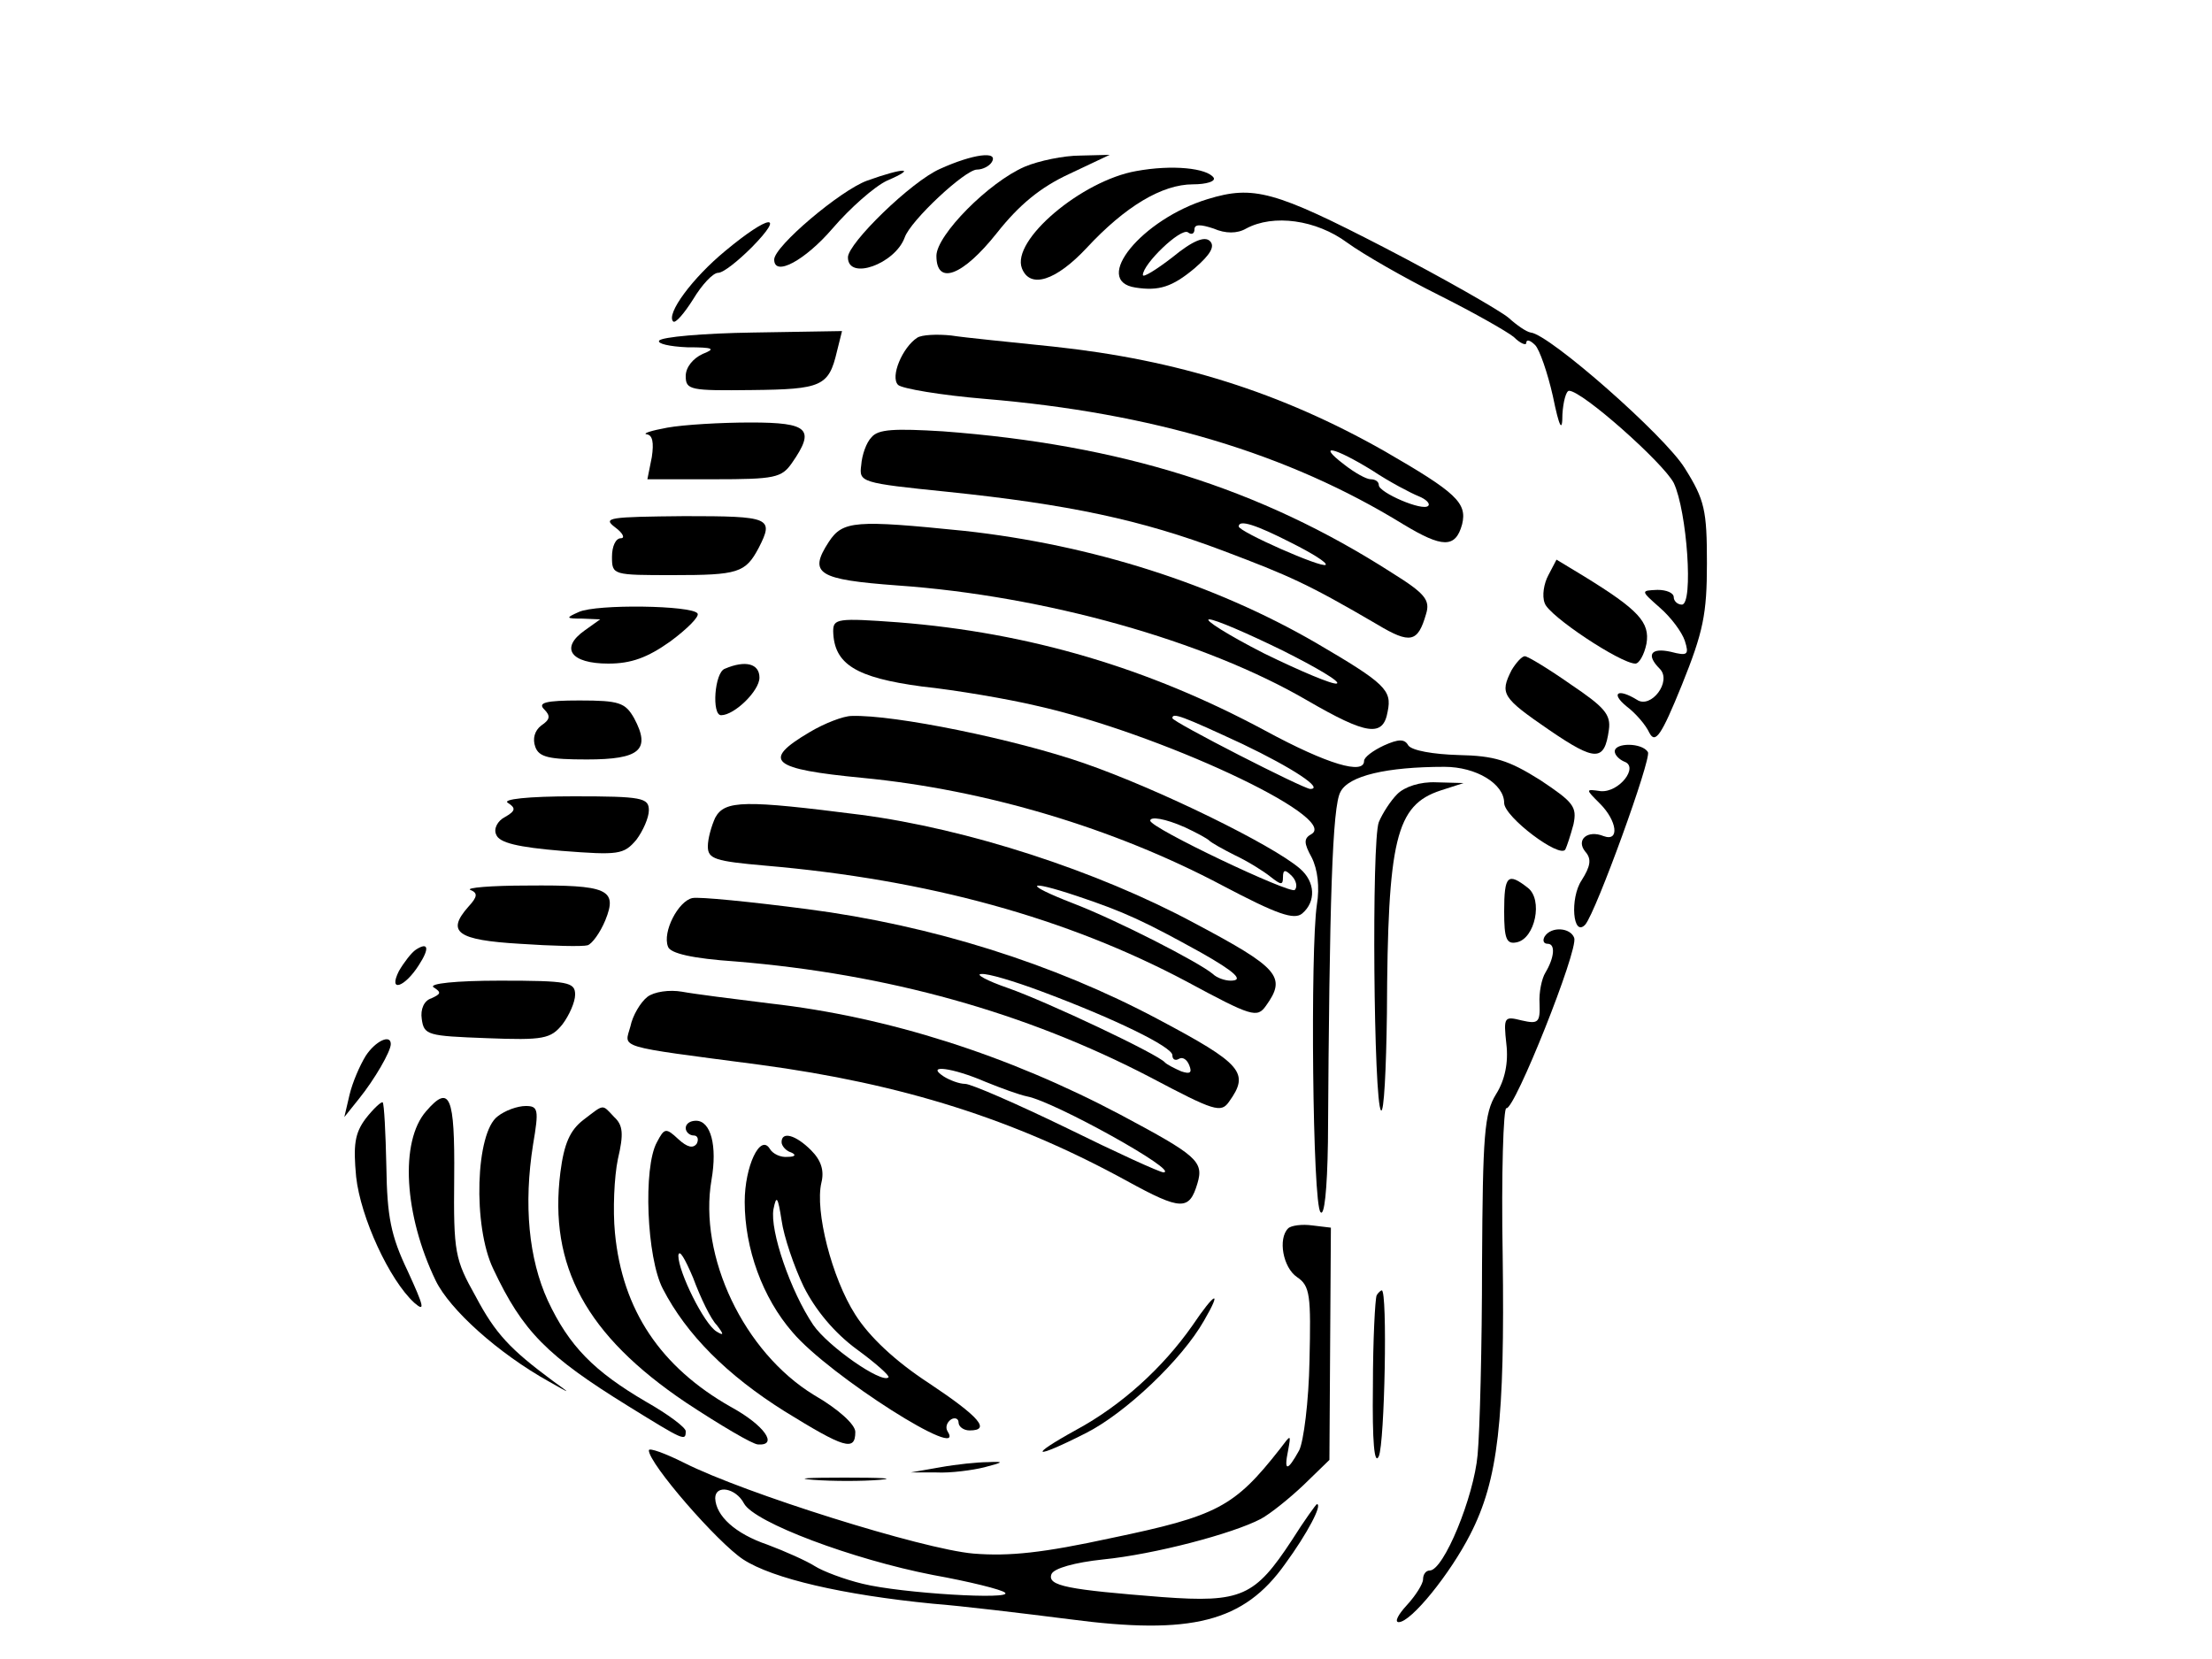 <?xml version="1.0" standalone="no"?>
<!DOCTYPE svg PUBLIC "-//W3C//DTD SVG 20010904//EN"
 "http://www.w3.org/TR/2001/REC-SVG-20010904/DTD/svg10.dtd">
<svg version="1.0" xmlns="http://www.w3.org/2000/svg"
 width="300pt" height="225pt" viewBox="0 0 300 225"
 preserveAspectRatio="xMidYMid meet">
<g transform="translate(0,225) scale(0.1,-0.1)"
fill="#000000" stroke="none">
<path d="M1275 2021 c-39 -17 -125 -101 -125 -120 0 -32 64 -9 77 27 8 23 82
92 98 92 8 0 17 5 20 10 10 16 -26 11 -70 -9z"/>
<path d="M1390 2024 c-49 -21 -120 -93 -120 -121 0 -41 36 -27 82 31 30 38 59
62 98 80 l55 26 -40 -1 c-22 0 -56 -7 -75 -15z"/>
<path d="M1541 2018 c-74 -13 -170 -94 -155 -132 11 -28 46 -17 88 28 52 56
102 86 144 86 18 0 31 4 28 9 -9 13 -56 18 -105 9z"/>
<path d="M1176 2005 c-36 -13 -126 -89 -126 -107 0 -24 42 -1 79 42 24 28 57
57 74 65 42 18 23 18 -27 0z"/>
<path d="M1638 1980 c-89 -27 -158 -111 -98 -120 32 -5 50 1 80 26 22 19 28
30 21 37 -7 7 -23 1 -51 -22 -22 -17 -40 -28 -40 -24 0 15 51 64 61 58 5 -4 9
-2 9 4 0 7 8 7 26 1 16 -7 32 -7 44 0 37 20 95 12 137 -19 22 -16 78 -48 124
-71 46 -23 92 -49 102 -57 9 -9 17 -12 17 -8 0 5 5 4 12 -3 6 -6 17 -38 24
-69 9 -44 13 -50 13 -25 1 17 5 32 9 32 18 0 128 -98 142 -125 18 -38 27 -165
11 -165 -6 0 -11 5 -11 10 0 6 -10 10 -22 10 -23 -1 -23 -1 3 -24 15 -13 30
-33 34 -45 6 -19 4 -21 -19 -15 -27 6 -34 -4 -15 -23 17 -17 -12 -55 -31 -42
-26 16 -36 9 -14 -9 12 -9 26 -25 31 -36 8 -15 16 -4 44 65 29 72 34 96 34
165 0 72 -3 86 -30 129 -27 44 -184 182 -209 184 -6 1 -19 10 -30 20 -12 10
-87 53 -168 95 -149 77 -178 85 -240 66z"/>
<path d="M984 1910 c-45 -37 -81 -86 -71 -96 3 -3 15 11 27 30 12 20 27 36 34
36 7 0 27 16 46 35 46 47 23 44 -36 -5z"/>
<path d="M894 1788 c-3 -4 14 -8 38 -9 36 0 39 -2 21 -9 -13 -6 -23 -18 -23
-30 0 -19 6 -20 90 -19 94 1 104 5 115 52 l7 28 -121 -2 c-67 -1 -124 -6 -127
-11z"/>
<path d="M1244 1792 c-20 -13 -37 -53 -26 -64 5 -5 58 -14 118 -19 227 -19
411 -74 567 -170 53 -32 71 -33 80 0 7 29 -8 43 -105 99 -141 80 -281 124
-450 142 -57 6 -119 12 -138 15 -19 2 -40 1 -46 -3z m617 -180 c24 -16 53 -31
63 -35 10 -4 16 -10 13 -13 -7 -8 -67 18 -67 28 0 5 -5 8 -11 8 -6 0 -22 9
-36 20 -38 29 -14 24 38 -8z"/>
<path d="M905 1670 c-22 -4 -34 -8 -28 -9 8 -1 10 -11 7 -31 l-6 -30 90 0 c83
0 92 2 106 22 32 46 23 55 -56 55 -40 0 -91 -3 -113 -7z"/>
<path d="M1182 1657 c-7 -7 -13 -24 -14 -38 -3 -23 -1 -24 117 -36 164 -17
263 -38 374 -80 90 -34 115 -45 209 -100 45 -27 55 -24 66 14 6 19 -1 28 -46
56 -179 115 -369 174 -609 192 -66 4 -88 3 -97 -8z m569 -143 c28 -14 49 -27
47 -30 -5 -5 -118 45 -118 52 0 10 24 2 71 -22z"/>
<path d="M834 1535 c11 -8 14 -15 8 -15 -7 0 -12 -11 -12 -25 0 -25 1 -25 83
-25 88 0 98 3 116 37 21 41 16 43 -101 43 -102 -1 -111 -2 -94 -15z"/>
<path d="M1124 1515 c-28 -43 -15 -51 93 -59 200 -14 417 -75 556 -156 81 -47
103 -50 109 -15 6 29 -3 38 -97 93 -138 80 -304 133 -477 152 -148 15 -165 14
-184 -15z m615 -147 c46 -23 80 -43 74 -45 -5 -2 -50 17 -99 41 -49 25 -82 46
-74 46 8 0 52 -19 99 -42z"/>
<path d="M2100 1470 c-6 -11 -9 -28 -5 -38 5 -17 103 -82 123 -82 5 0 12 12
15 27 5 29 -11 46 -84 91 l-38 23 -11 -21z"/>
<path d="M785 1420 c-18 -8 -18 -9 5 -9 l24 -1 -21 -15 c-34 -24 -19 -45 32
-45 31 0 53 8 84 30 23 17 40 34 37 38 -7 11 -137 13 -161 2z"/>
<path d="M1130 1394 c1 -45 31 -63 120 -75 47 -5 117 -17 155 -26 166 -37 411
-151 374 -174 -11 -6 -11 -12 0 -32 8 -16 11 -40 7 -64 -9 -60 -6 -407 5 -417
5 -6 9 29 10 95 2 329 6 456 17 475 11 22 63 34 141 34 43 0 81 -23 81 -49 0
-19 76 -76 83 -63 2 4 7 19 11 34 5 24 0 30 -45 60 -43 27 -62 33 -111 34 -34
1 -63 6 -68 13 -5 9 -13 9 -33 0 -15 -7 -27 -16 -27 -21 0 -19 -49 -5 -134 41
-158 85 -320 133 -498 147 -82 6 -88 5 -88 -12z m555 -153 c69 -33 111 -61 92
-61 -9 0 -187 91 -187 96 0 8 13 3 95 -35z"/>
<path d="M2050 1341 c-16 -32 -13 -37 51 -81 63 -43 75 -43 81 0 3 21 -6 31
-52 62 -30 21 -58 38 -62 38 -4 0 -12 -9 -18 -19z"/>
<path d="M983 1343 c-14 -5 -18 -63 -5 -63 18 0 52 33 52 51 0 19 -19 24 -47
12z"/>
<path d="M738 1288 c9 -9 8 -14 -4 -22 -9 -7 -12 -18 -8 -29 5 -14 19 -17 70
-17 72 0 87 13 64 56 -12 21 -20 24 -74 24 -46 0 -57 -3 -48 -12z"/>
<path d="M1098 1257 c-66 -39 -52 -50 72 -62 166 -16 341 -68 488 -146 74 -39
97 -47 108 -38 19 16 18 43 -3 61 -37 32 -192 108 -293 143 -92 32 -257 66
-315 64 -11 0 -37 -10 -57 -22z m509 -129 c15 -7 30 -15 33 -18 3 -3 19 -12
35 -20 17 -8 38 -21 48 -29 14 -11 17 -12 17 -1 0 11 3 11 12 2 6 -6 8 -15 4
-19 -6 -6 -196 84 -196 94 0 6 20 3 47 -9z"/>
<path d="M2190 1231 c0 -5 6 -11 13 -14 20 -7 -7 -42 -32 -40 -21 3 -21 3 -1
-17 23 -23 27 -52 5 -44 -22 9 -38 -5 -25 -21 9 -10 7 -20 -5 -39 -16 -24 -12
-78 5 -60 15 18 90 225 85 234 -8 13 -45 13 -45 1z"/>
<path d="M1895 1173 c-9 -9 -20 -26 -25 -38 -10 -26 -7 -381 3 -391 4 -4 7 55
8 132 1 236 12 282 73 302 l31 10 -37 1 c-22 1 -43 -6 -53 -16z"/>
<path d="M689 1161 c11 -7 10 -11 -4 -19 -10 -5 -16 -16 -12 -24 4 -11 29 -17
89 -22 77 -6 84 -5 101 15 9 12 17 30 17 40 0 17 -9 19 -102 19 -62 0 -98 -4
-89 -9z"/>
<path d="M970 1141 c-5 -11 -10 -28 -10 -39 0 -17 10 -20 78 -26 221 -19 409
-71 571 -157 89 -48 96 -50 108 -33 28 39 18 51 -97 112 -132 71 -308 128
-453 147 -157 20 -184 20 -197 -4z m490 -106 c66 -22 93 -35 169 -77 46 -26
59 -38 40 -38 -8 0 -19 4 -24 9 -19 16 -130 73 -190 96 -67 26 -64 33 5 10z"/>
<path d="M2040 1014 c0 -37 3 -45 17 -42 25 5 36 58 15 74 -27 21 -32 17 -32
-32z"/>
<path d="M638 1043 c10 -4 10 -9 -3 -23 -30 -34 -15 -45 70 -50 44 -3 85 -4
92 -2 6 2 17 17 24 34 17 42 3 48 -106 47 -49 0 -84 -3 -77 -6z"/>
<path d="M939 1032 c-19 -4 -41 -46 -33 -66 3 -9 33 -16 92 -20 206 -17 393
-69 562 -157 87 -46 96 -49 107 -33 28 39 18 51 -97 112 -141 75 -306 127
-475 149 -77 10 -147 17 -156 15z m472 -126 c102 -38 179 -76 179 -87 0 -6 4
-8 9 -5 5 3 11 -1 14 -9 4 -10 1 -12 -11 -8 -9 4 -19 9 -22 12 -9 11 -159 82
-213 101 -29 10 -45 19 -36 19 9 1 45 -10 80 -23z"/>
<path d="M2095 980 c-3 -5 -2 -10 4 -10 11 0 9 -19 -3 -39 -5 -8 -9 -27 -8
-42 1 -26 -2 -28 -24 -23 -24 6 -25 5 -21 -32 3 -25 -2 -49 -14 -68 -16 -26
-18 -55 -19 -230 0 -111 -3 -227 -6 -259 -5 -57 -46 -157 -65 -157 -5 0 -9 -5
-9 -12 0 -6 -10 -22 -22 -35 -12 -13 -17 -23 -11 -23 17 0 70 66 97 119 38 74
47 155 44 378 -2 111 1 201 5 200 11 -3 98 215 92 231 -5 14 -31 16 -40 2z"/>
<path d="M564 962 c-6 -4 -16 -17 -23 -29 -15 -30 8 -22 27 8 15 23 13 32 -4
21z"/>
<path d="M588 911 c11 -7 10 -9 -3 -15 -10 -3 -15 -15 -13 -28 3 -22 8 -23 88
-26 77 -3 87 -1 103 19 9 12 17 30 17 40 0 17 -9 19 -102 19 -60 0 -97 -4 -90
-9z"/>
<path d="M878 898 c-9 -7 -20 -25 -23 -40 -8 -30 -23 -26 175 -52 194 -26 346
-74 499 -158 73 -40 84 -40 95 -3 9 30 -1 38 -104 93 -153 81 -316 133 -475
151 -49 6 -104 13 -120 16 -17 3 -38 0 -47 -7z m458 -115 c22 -9 47 -18 57
-20 37 -7 208 -102 185 -103 -5 0 -64 27 -131 60 -68 33 -130 60 -138 60 -8 0
-21 5 -29 10 -26 17 12 12 56 -7z"/>
<path d="M496 818 c-8 -13 -18 -36 -22 -53 l-7 -30 20 25 c21 26 43 64 43 74
0 14 -21 4 -34 -16z"/>
<path d="M496 733 c-15 -20 -17 -36 -13 -79 6 -55 45 -140 79 -171 15 -13 13
-5 -9 43 -23 48 -28 74 -29 142 -1 46 -3 85 -5 87 -2 1 -12 -8 -23 -22z"/>
<path d="M578 743 c-36 -41 -30 -141 13 -230 19 -39 84 -98 154 -137 30 -17
30 -17 5 1 -58 43 -78 64 -105 115 -28 50 -30 59 -29 161 1 111 -6 127 -38 90z"/>
<path d="M675 736 c-30 -22 -34 -149 -6 -207 40 -85 73 -118 183 -186 76 -47
78 -48 78 -34 0 5 -24 23 -54 40 -70 41 -104 75 -133 137 -26 57 -33 130 -20
212 8 47 7 52 -10 52 -11 0 -28 -6 -38 -14z"/>
<path d="M791 731 c-18 -14 -26 -32 -31 -71 -16 -127 35 -221 170 -312 47 -31
91 -57 98 -57 28 -2 9 26 -37 51 -95 54 -147 131 -157 236 -3 31 -1 76 4 100
8 34 7 46 -5 57 -17 18 -13 18 -42 -4z"/>
<path d="M930 720 c0 -5 5 -10 11 -10 5 0 7 -5 4 -11 -5 -7 -13 -5 -25 6 -17
16 -19 15 -29 -4 -19 -34 -14 -157 8 -199 32 -62 87 -117 165 -166 81 -50 96
-55 96 -28 0 10 -23 31 -56 50 -95 58 -157 188 -139 292 8 46 -1 80 -21 80 -8
0 -14 -4 -14 -10z m42 -267 c10 -13 10 -15 0 -9 -17 10 -52 81 -52 103 1 10 9
-4 20 -30 10 -27 24 -56 32 -64z"/>
<path d="M1060 701 c0 -5 6 -12 13 -14 7 -3 6 -6 -5 -6 -9 -1 -20 4 -24 11
-13 21 -34 -24 -34 -72 0 -63 24 -130 65 -177 50 -59 238 -178 210 -134 -3 5
-1 12 5 16 5 3 10 1 10 -4 0 -6 7 -11 15 -11 29 0 14 18 -55 64 -46 30 -81 63
-100 93 -32 50 -55 141 -46 179 4 16 0 30 -14 44 -21 21 -40 26 -40 11z m30
-196 c16 -32 42 -63 72 -85 26 -19 45 -36 43 -38 -9 -9 -82 42 -102 71 -31 46
-59 128 -54 157 4 20 6 17 11 -15 3 -22 17 -63 30 -90z"/>
<path d="M1747 584 c-14 -14 -7 -53 12 -66 18 -12 19 -25 17 -113 -1 -56 -8
-110 -14 -122 -16 -29 -21 -29 -15 0 4 22 4 22 -11 2 -62 -79 -85 -91 -229
-121 -92 -20 -138 -25 -187 -21 -69 6 -311 82 -392 123 -26 13 -48 21 -48 17
0 -18 93 -125 128 -148 40 -26 135 -48 257 -60 39 -3 122 -13 185 -21 166 -22
237 -4 293 75 30 41 51 81 43 81 -1 0 -17 -22 -34 -49 -50 -76 -68 -85 -176
-77 -127 10 -156 15 -150 31 3 8 32 16 70 20 70 7 176 35 214 55 13 7 39 28
58 46 l35 34 1 157 1 158 -25 3 c-14 2 -29 0 -33 -4z m-738 -373 c14 -26 148
-76 256 -97 50 -9 94 -20 98 -24 12 -10 -140 -1 -193 12 -25 6 -54 17 -65 24
-11 7 -40 20 -64 29 -44 15 -70 39 -71 63 0 19 28 14 39 -7z"/>
<path d="M1867 493 c-2 -5 -5 -60 -5 -123 -1 -76 2 -108 8 -95 8 18 12 225 4
225 -1 0 -5 -3 -7 -7z"/>
<path d="M1617 452 c-40 -57 -96 -108 -157 -141 -67 -37 -59 -41 12 -5 54 27
131 100 161 153 25 43 15 39 -16 -7z"/>
<path d="M1275 260 l-40 -7 35 0 c19 -1 49 3 65 7 27 7 27 8 5 7 -14 0 -43 -3
-65 -7z"/>
<path d="M1103 243 c26 -2 67 -2 90 0 23 2 2 3 -48 3 -49 0 -68 -1 -42 -3z"/>
</g>
</svg>
